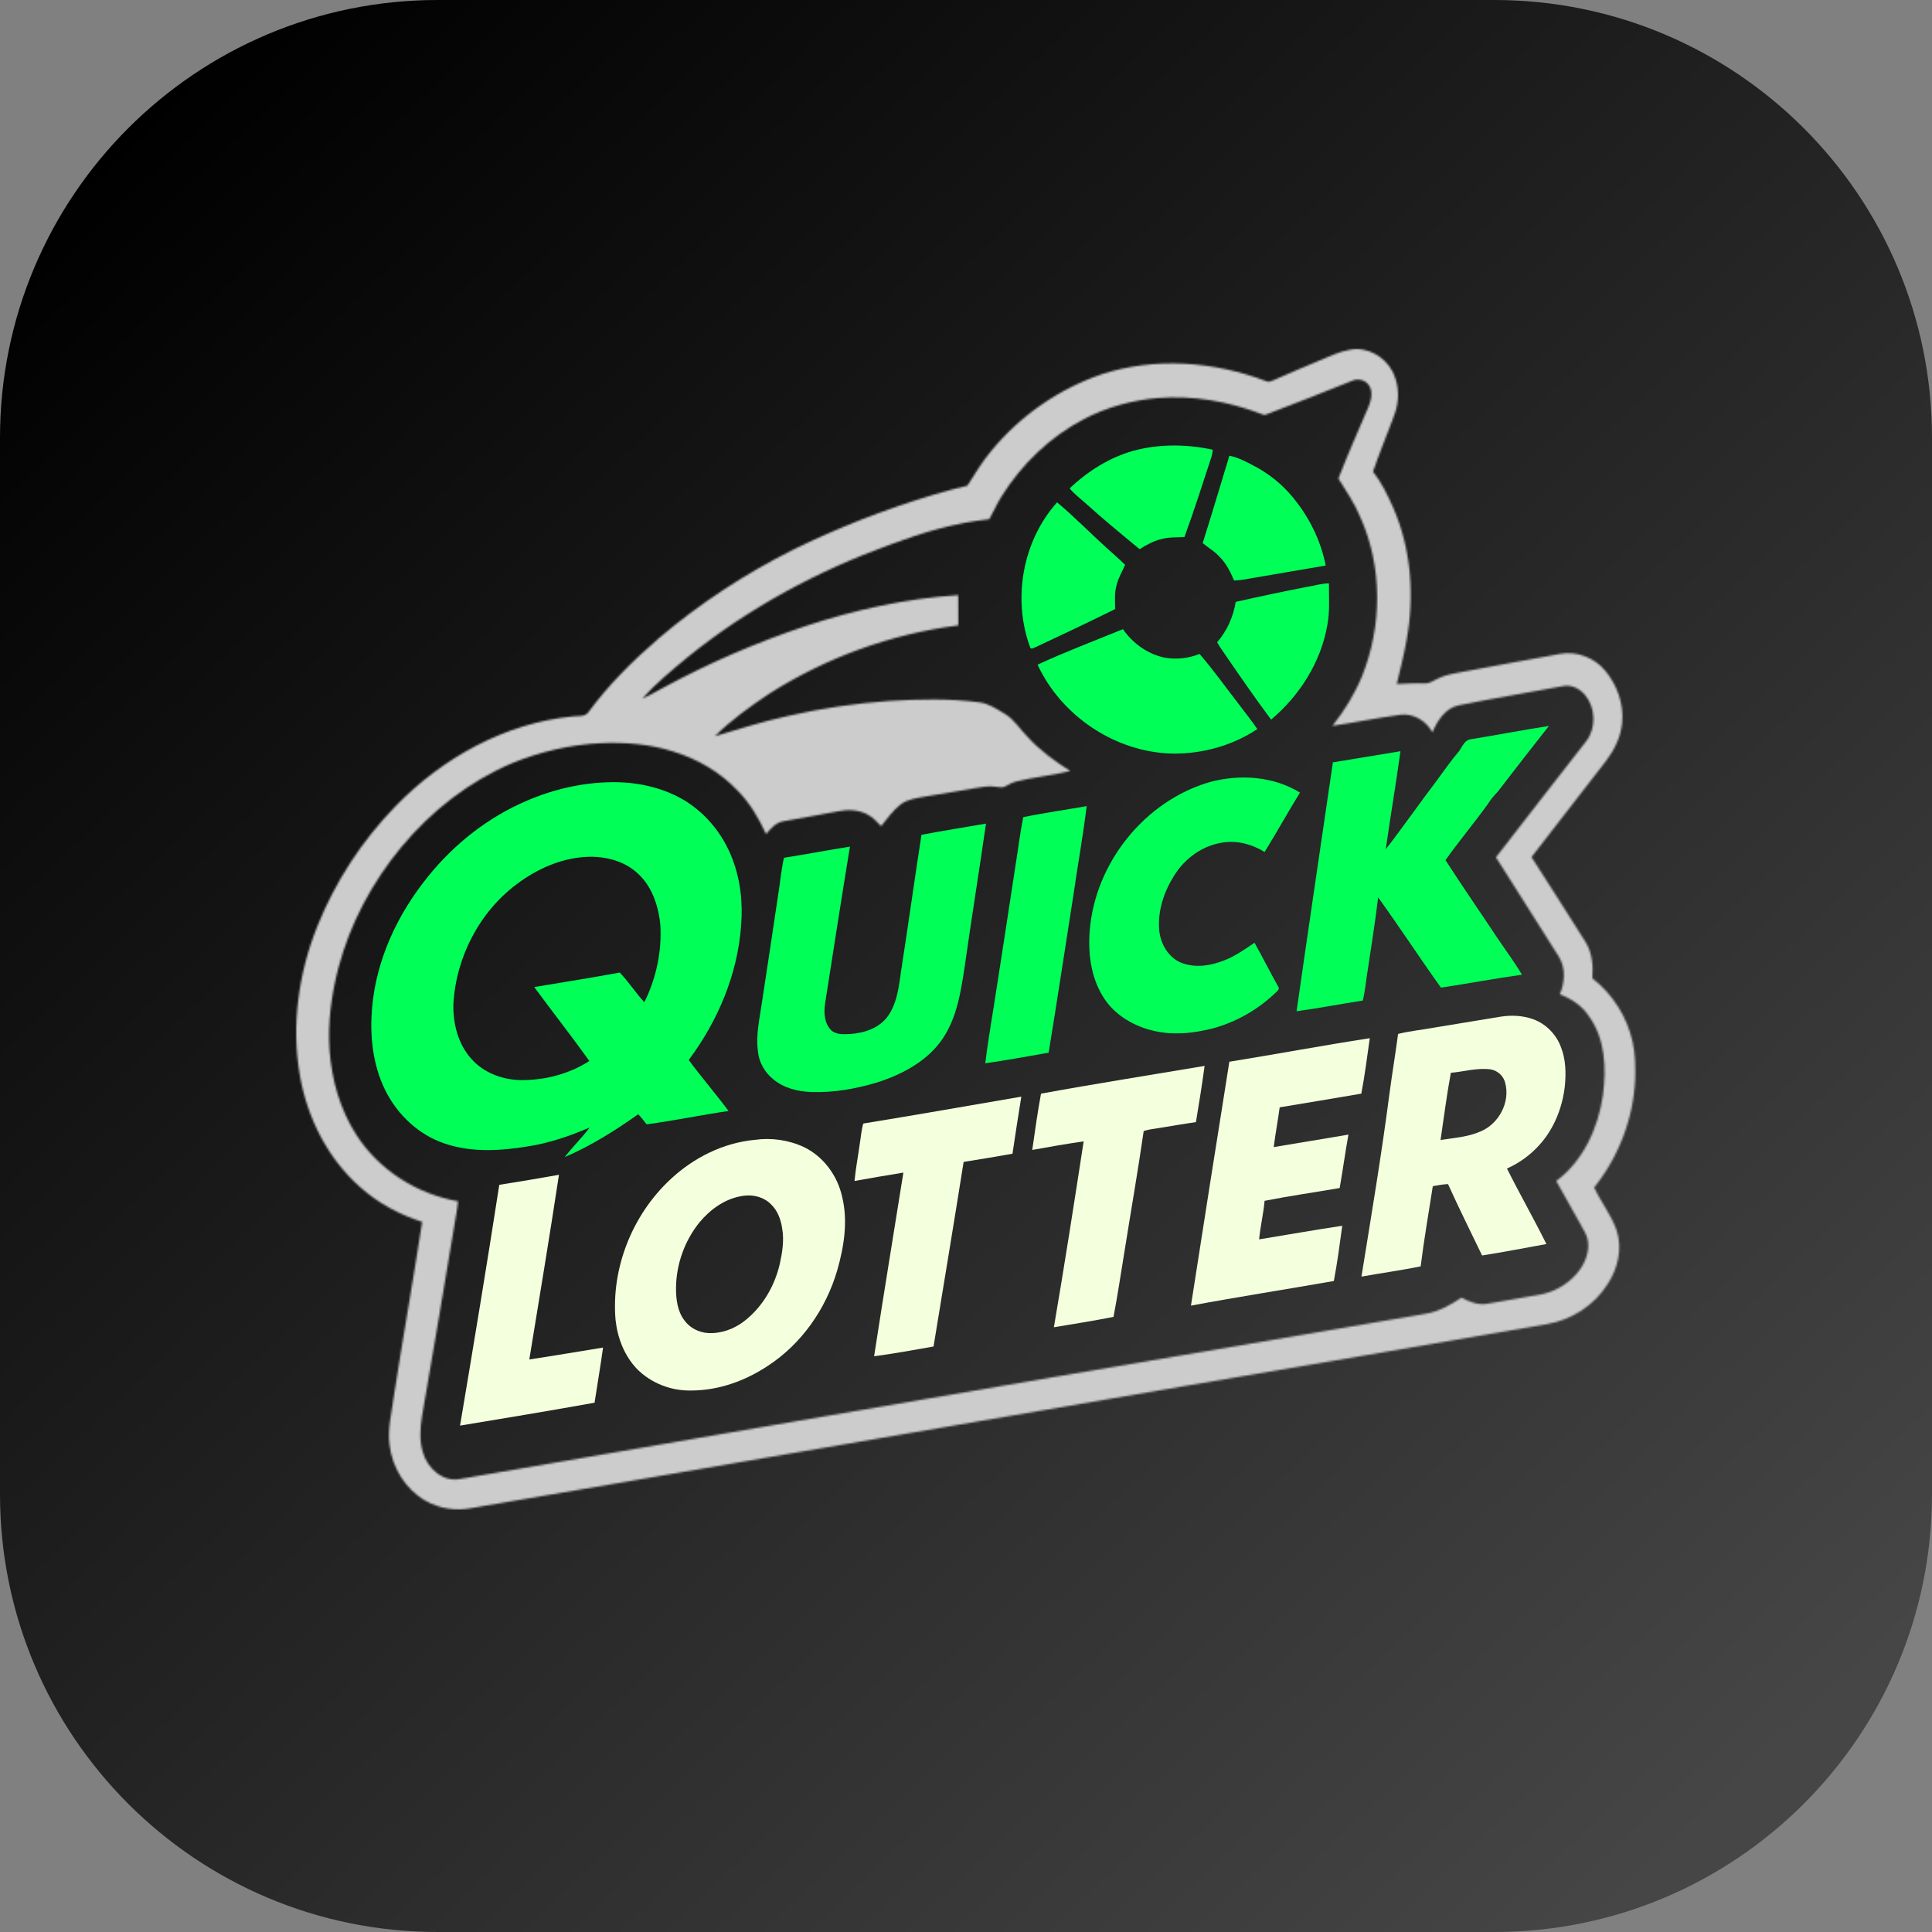 <svg width="1024" height="1024" viewBox="0 0 1024 1024" fill="none" xmlns="http://www.w3.org/2000/svg">
<rect x="0" y="0" width="1024" height="1024" fill="#808080" stroke="none"/>
<path d="M0 232C0 103.87 103.87 0 232 0H792C920.13 0 1024 103.87 1024 232V792C1024 920.13 920.13 1024 792 1024H232C103.87 1024 0 920.13 0 792V232Z" fill="url(#paint0_linear_2025_119)"/>
<mask id="path-2-inside-1_2025_119" fill="white">
<path d="M715.753 185.298C724.734 183.642 734.057 189.067 738.146 197.024C740.698 202.236 741.566 208.252 740.606 213.977C740.108 217.327 738.828 220.476 737.655 223.626C734.362 232.416 730.729 241.083 727.736 249.98C732.308 255.718 735.421 262.431 738.437 269.072C748.079 291.136 749.801 316.131 745.442 339.668C744.055 347.361 742.156 354.949 740.307 362.544C745.285 362.345 750.269 362.011 755.261 362.225C757.465 362.339 759.335 360.966 761.256 360.07C764.698 358.236 768.545 357.346 772.356 356.63C790.553 353.267 808.743 349.817 826.96 346.561C835.657 344.996 845.001 348.531 850.647 355.301C857.111 362.946 860.758 373.134 859.755 383.175C859.108 390.514 855.732 397.332 851.35 403.15C838.28 420.294 824.812 437.14 811.735 454.277C821.357 469.011 830.587 483.986 840.08 498.798C843.862 504.578 844.517 511.768 843.969 518.495C854.75 526.857 862.478 539.059 865.359 552.399C866.788 558.699 866.781 565.205 866.681 571.627C865.898 592.546 857.984 613.062 844.949 629.389C848.512 637.104 853.938 643.88 856.803 651.937C860.016 661.536 857.578 672.324 852.074 680.608C845.042 691.836 832.974 699.615 819.954 701.812C755.935 712.962 691.846 723.714 627.791 734.65C557.144 746.66 486.513 758.784 415.888 770.922C360.715 780.344 305.57 789.972 250.368 799.23C241.97 801.008 233.003 799.692 225.537 795.441C214.87 789.403 207.888 777.884 206.459 765.824C205.315 757.646 207.498 749.561 208.521 741.497C213.335 710.166 218.938 678.964 223.759 647.634C211.672 643.766 200.223 637.629 190.772 629.11C173.607 613.957 162.863 592.432 158.922 570.047C154.329 543.489 158.184 515.862 168.181 490.953C177.668 467.252 191.91 445.473 209.723 427.204C234.561 401.598 267.782 383.216 303.593 379.704C306.288 379.334 309.688 380.06 311.664 377.719C322.416 363.036 335.443 350.144 349.188 338.276C370.819 319.844 394.776 304.2 420.161 291.451C444.203 279.598 469.296 269.878 494.959 262.154C500.832 260.404 506.763 258.819 512.73 257.405C516.691 251.205 520.445 244.847 525.202 239.2C540.427 220.542 560.963 206.228 583.739 198.413C612.075 189.133 643.399 191.451 671.053 202.003C672.447 202.793 673.927 201.954 675.236 201.398C683.108 197.786 691.17 194.608 699.128 191.173C704.54 188.897 709.922 186.309 715.753 185.3V185.298ZM717.139 201.631C701.886 207.711 686.648 213.848 671.267 219.614C670.208 220.318 669.126 219.57 668.124 219.244C650.852 212.702 632.178 209.474 613.712 210.952C600.159 212.097 586.762 215.738 574.68 222.038C556.625 231.416 541.473 246.023 530.75 263.259C528.332 267.091 526.582 271.294 524.314 275.212C506.395 277.054 488.994 282.209 472.184 288.516C433.474 302.489 396.696 322.258 364.646 348.176C356.234 355.159 347.702 362.106 340.392 370.269C344.509 368.562 348.264 366.139 352.224 364.125C376.066 351.247 401.04 340.474 426.746 331.899C453 323.196 480.254 317.201 507.888 315.423C507.931 320.771 507.931 326.118 507.945 331.466C472.406 335.974 437.903 348.462 407.683 367.696C397.55 374.452 387.574 381.584 378.919 390.187C391.69 386.39 404.418 382.344 417.453 379.515C435.181 375.404 453.242 372.809 471.389 371.5C487.231 370.554 503.224 370.149 518.996 372.246C524.024 372.794 528.254 375.794 532.499 378.289C537.697 381.313 540.676 386.724 544.893 390.827C551.385 397.902 559.2 403.563 567.3 408.653C557.865 410.979 548.129 411.861 538.693 414.178C536.602 414.732 534.725 415.806 532.82 416.78C531.22 417.768 529.3 417.05 527.573 416.987C523.804 416.354 520.064 417.271 516.352 417.805C507.79 419.169 499.272 420.777 490.718 422.15C486.204 422.953 481.381 423.458 477.549 426.209C473.354 429.424 470.288 433.804 467.004 437.877C464.778 435.609 462.624 433.141 459.751 431.677C455.057 429.175 449.476 428.94 444.348 429.978C434.649 431.912 424.872 433.475 415.151 435.304C411.204 435.98 408.48 439.188 406.02 442.067C402.166 433.689 397.45 425.563 390.881 419.006C381.551 409.037 369.299 402.111 356.301 398.15C344.114 394.388 331.229 393.307 318.521 393.89C302.258 394.665 286.167 398.427 271.12 404.627C248.458 414.298 228.569 429.92 212.839 448.799C197.267 467.55 185.499 489.573 179.297 513.18C175.67 527.324 173.666 542 174.668 556.62C175.792 572.277 180.192 587.9 188.684 601.198C200.595 620.019 220.918 632.913 242.77 636.688C242.321 641.452 241.319 646.138 240.586 650.867C235.005 684.16 229.486 717.467 223.663 750.725C222.696 757.039 222.249 763.652 224.161 769.845C226.508 778.228 234.842 785.801 244.001 783.867C349.44 765.884 454.809 747.453 560.271 729.569C625.265 718.462 690.307 707.611 755.279 696.39C762.405 695.274 768.725 691.697 774.649 687.765C778.86 690.111 783.716 691.938 788.609 690.958C797.59 689.515 806.535 687.794 815.509 686.307C823.345 685.105 830.612 680.938 835.789 674.972C839.7 670.393 842.395 664.398 841.692 658.276C841.457 655.048 839.538 652.338 838.087 649.566C833.755 641.644 829.22 633.851 824.839 625.964C839.174 615.276 847.089 597.861 849.592 580.504C851.533 566.133 850.836 550.199 841.827 538.144C838.235 532.79 832.633 529.312 826.752 526.966C829.447 520.63 829.951 513.051 826.191 507.027C815.22 489.406 803.913 471.991 792.89 454.4C808.755 433.764 824.846 413.299 840.811 392.741C846.088 385.786 845.717 375.284 840.27 368.536C837.489 365.13 832.995 362.726 828.537 363.63C810.035 367.107 791.44 370.114 772.988 373.868C765.976 375.426 761.823 382.025 759.178 388.184C756.077 382.146 749.237 378.029 742.404 378.826C730.279 380.441 718.298 382.907 706.209 384.721C712.581 376.679 718.005 367.847 721.924 358.354C732.598 331.71 732.839 300.756 721.134 274.397C718.112 266.994 713.581 260.381 709.38 253.627C714.336 240.764 719.982 228.178 725.366 215.492C726.653 212.428 727.527 208.872 726.311 205.643C725.025 202.039 720.665 200.246 717.145 201.625L717.139 201.631Z"/>
</mask>
<path d="M715.753 185.298C724.734 183.642 734.057 189.067 738.146 197.024C740.698 202.236 741.566 208.252 740.606 213.977C740.108 217.327 738.828 220.476 737.655 223.626C734.362 232.416 730.729 241.083 727.736 249.98C732.308 255.718 735.421 262.431 738.437 269.072C748.079 291.136 749.801 316.131 745.442 339.668C744.055 347.361 742.156 354.949 740.307 362.544C745.285 362.345 750.269 362.011 755.261 362.225C757.465 362.339 759.335 360.966 761.256 360.07C764.698 358.236 768.545 357.346 772.356 356.63C790.553 353.267 808.743 349.817 826.96 346.561C835.657 344.996 845.001 348.531 850.647 355.301C857.111 362.946 860.758 373.134 859.755 383.175C859.108 390.514 855.732 397.332 851.35 403.15C838.28 420.294 824.812 437.14 811.735 454.277C821.357 469.011 830.587 483.986 840.08 498.798C843.862 504.578 844.517 511.768 843.969 518.495C854.75 526.857 862.478 539.059 865.359 552.399C866.788 558.699 866.781 565.205 866.681 571.627C865.898 592.546 857.984 613.062 844.949 629.389C848.512 637.104 853.938 643.88 856.803 651.937C860.016 661.536 857.578 672.324 852.074 680.608C845.042 691.836 832.974 699.615 819.954 701.812C755.935 712.962 691.846 723.714 627.791 734.65C557.144 746.66 486.513 758.784 415.888 770.922C360.715 780.344 305.57 789.972 250.368 799.23C241.97 801.008 233.003 799.692 225.537 795.441C214.87 789.403 207.888 777.884 206.459 765.824C205.315 757.646 207.498 749.561 208.521 741.497C213.335 710.166 218.938 678.964 223.759 647.634C211.672 643.766 200.223 637.629 190.772 629.11C173.607 613.957 162.863 592.432 158.922 570.047C154.329 543.489 158.184 515.862 168.181 490.953C177.668 467.252 191.91 445.473 209.723 427.204C234.561 401.598 267.782 383.216 303.593 379.704C306.288 379.334 309.688 380.06 311.664 377.719C322.416 363.036 335.443 350.144 349.188 338.276C370.819 319.844 394.776 304.2 420.161 291.451C444.203 279.598 469.296 269.878 494.959 262.154C500.832 260.404 506.763 258.819 512.73 257.405C516.691 251.205 520.445 244.847 525.202 239.2C540.427 220.542 560.963 206.228 583.739 198.413C612.075 189.133 643.399 191.451 671.053 202.003C672.447 202.793 673.927 201.954 675.236 201.398C683.108 197.786 691.17 194.608 699.128 191.173C704.54 188.897 709.922 186.309 715.753 185.3V185.298ZM717.139 201.631C701.886 207.711 686.648 213.848 671.267 219.614C670.208 220.318 669.126 219.57 668.124 219.244C650.852 212.702 632.178 209.474 613.712 210.952C600.159 212.097 586.762 215.738 574.68 222.038C556.625 231.416 541.473 246.023 530.75 263.259C528.332 267.091 526.582 271.294 524.314 275.212C506.395 277.054 488.994 282.209 472.184 288.516C433.474 302.489 396.696 322.258 364.646 348.176C356.234 355.159 347.702 362.106 340.392 370.269C344.509 368.562 348.264 366.139 352.224 364.125C376.066 351.247 401.04 340.474 426.746 331.899C453 323.196 480.254 317.201 507.888 315.423C507.931 320.771 507.931 326.118 507.945 331.466C472.406 335.974 437.903 348.462 407.683 367.696C397.55 374.452 387.574 381.584 378.919 390.187C391.69 386.39 404.418 382.344 417.453 379.515C435.181 375.404 453.242 372.809 471.389 371.5C487.231 370.554 503.224 370.149 518.996 372.246C524.024 372.794 528.254 375.794 532.499 378.289C537.697 381.313 540.676 386.724 544.893 390.827C551.385 397.902 559.2 403.563 567.3 408.653C557.865 410.979 548.129 411.861 538.693 414.178C536.602 414.732 534.725 415.806 532.82 416.78C531.22 417.768 529.3 417.05 527.573 416.987C523.804 416.354 520.064 417.271 516.352 417.805C507.79 419.169 499.272 420.777 490.718 422.15C486.204 422.953 481.381 423.458 477.549 426.209C473.354 429.424 470.288 433.804 467.004 437.877C464.778 435.609 462.624 433.141 459.751 431.677C455.057 429.175 449.476 428.94 444.348 429.978C434.649 431.912 424.872 433.475 415.151 435.304C411.204 435.98 408.48 439.188 406.02 442.067C402.166 433.689 397.45 425.563 390.881 419.006C381.551 409.037 369.299 402.111 356.301 398.15C344.114 394.388 331.229 393.307 318.521 393.89C302.258 394.665 286.167 398.427 271.12 404.627C248.458 414.298 228.569 429.92 212.839 448.799C197.267 467.55 185.499 489.573 179.297 513.18C175.67 527.324 173.666 542 174.668 556.62C175.792 572.277 180.192 587.9 188.684 601.198C200.595 620.019 220.918 632.913 242.77 636.688C242.321 641.452 241.319 646.138 240.586 650.867C235.005 684.16 229.486 717.467 223.663 750.725C222.696 757.039 222.249 763.652 224.161 769.845C226.508 778.228 234.842 785.801 244.001 783.867C349.44 765.884 454.809 747.453 560.271 729.569C625.265 718.462 690.307 707.611 755.279 696.39C762.405 695.274 768.725 691.697 774.649 687.765C778.86 690.111 783.716 691.938 788.609 690.958C797.59 689.515 806.535 687.794 815.509 686.307C823.345 685.105 830.612 680.938 835.789 674.972C839.7 670.393 842.395 664.398 841.692 658.276C841.457 655.048 839.538 652.338 838.087 649.566C833.755 641.644 829.22 633.851 824.839 625.964C839.174 615.276 847.089 597.861 849.592 580.504C851.533 566.133 850.836 550.199 841.827 538.144C838.235 532.79 832.633 529.312 826.752 526.966C829.447 520.63 829.951 513.051 826.191 507.027C815.22 489.406 803.913 471.991 792.89 454.4C808.755 433.764 824.846 413.299 840.811 392.741C846.088 385.786 845.717 375.284 840.27 368.536C837.489 365.13 832.995 362.726 828.537 363.63C810.035 367.107 791.44 370.114 772.988 373.868C765.976 375.426 761.823 382.025 759.178 388.184C756.077 382.146 749.237 378.029 742.404 378.826C730.279 380.441 718.298 382.907 706.209 384.721C712.581 376.679 718.005 367.847 721.924 358.354C732.598 331.71 732.839 300.756 721.134 274.397C718.112 266.994 713.581 260.381 709.38 253.627C714.336 240.764 719.982 228.178 725.366 215.492C726.653 212.428 727.527 208.872 726.311 205.643C725.025 202.039 720.665 200.246 717.145 201.625L717.139 201.631Z" fill="#CCCCCC" stroke="#CCCCCC" stroke-width="32.207" mask="url(#path-2-inside-1_2025_119)"/>
<path d="M600.874 238.881C614.527 235.204 629.047 235.383 642.814 238.362C642.672 239.841 642.423 241.321 641.919 242.722C637.303 256.729 632.86 270.816 627.775 284.661C623.537 284.845 619.2 284.646 615.089 285.848C611.101 286.879 607.481 288.906 604.026 291.082C594.177 282.946 584.3 274.841 574.835 266.257C572.111 263.889 569.246 261.65 566.928 258.854C576.521 249.753 588.055 242.429 600.875 238.879L600.874 238.881Z" fill="#00FF57"/>
<path d="M651.602 241.523C656.765 242.568 661.429 245.207 666.038 247.66C674.635 252.375 682.081 259.038 687.869 266.939C695.128 276.61 700.327 287.866 702.666 299.741C688.046 302.287 673.413 304.705 658.791 307.243C657.234 307.499 655.663 307.599 654.099 307.684C652.186 303.304 650.081 298.894 646.704 295.439C644.051 292.403 640.509 290.397 637.431 287.851C642.337 272.471 646.874 256.968 651.602 241.523Z" fill="#00FF57"/>
<path d="M546.12 343.468C536.483 317.69 541.838 286.837 560.269 266.259C569.378 273.81 577.606 282.357 586.409 290.264C589.736 293.271 593.114 296.23 596.335 299.366C594.834 302.936 592.73 306.271 591.82 310.075C590.683 314.213 590.931 318.551 591.102 322.796C577.187 329.658 563.185 336.349 549.119 342.905C548.159 343.119 547.035 344.256 546.118 343.466L546.12 343.468Z" fill="#00FF57"/>
<path d="M693.261 310.959C696.945 310.261 700.607 309.281 704.376 309.174C704.296 316.513 704.916 323.936 703.537 331.203C700.152 350.858 688.882 368.662 673.714 381.405C665.465 370.355 657.623 359.007 649.821 347.628C648.2 345.246 646.479 342.935 645.1 340.404C650.347 334.402 653.682 326.858 654.956 319.007C667.691 316.14 680.449 313.418 693.262 310.957L693.261 310.959Z" fill="#00FF57"/>
<path d="M549.929 352.293C564.762 345.431 580.059 339.635 595.19 333.47C600.31 340.873 608.103 346.555 616.957 348.496C623.249 349.691 629.862 348.98 635.807 346.604C643.373 355.372 650.051 364.851 657.161 373.975C660.29 378.091 663.475 382.166 666.419 386.426C653.222 395.193 637.307 399.617 621.5 399.411C591.322 398.814 562.572 379.614 549.929 352.293Z" fill="#00FF57"/>
<path d="M779.348 391.838C793.243 389.612 807.06 386.917 820.968 384.763C811.866 396.362 802.765 407.951 793.819 419.655C791.927 421.604 790.157 423.659 788.721 425.977C781.439 436.138 773.361 445.695 766.144 455.9C775.153 469.872 784.625 483.56 793.826 497.412C798.121 503.806 802.75 509.991 806.689 516.626C792.326 518.603 778.082 521.313 763.746 523.474C752.419 507.689 741.823 491.39 730.447 475.632C728.954 488.261 726.935 500.812 725.043 513.383C724.083 519.022 723.67 524.761 722.306 530.322C710.593 532.107 698.961 534.41 687.213 535.975C693.492 491.987 700.019 448.035 706.455 404.068C718.395 402.098 730.333 400.094 742.279 398.16C739.903 415.51 736.932 432.775 734.484 450.119C743.643 438.301 752.17 426.013 761.222 414.109C765.218 408.627 769.129 403.058 773.531 397.881C775.088 395.605 776.255 392.342 779.347 391.836L779.348 391.838Z" fill="#00FF57"/>
<path d="M641.448 414.438C657.198 410.258 674.94 411.402 689.012 420.092C682.598 430.487 676.703 441.19 670.269 451.571C663.82 447.582 656.083 445.413 648.495 446.501C637.594 447.929 627.902 454.956 622.228 464.242C616.916 472.661 613.623 482.651 614.385 492.685C614.947 499.944 619.064 507.362 625.997 510.249C633.286 513.171 641.549 511.912 648.666 509.09C654.582 506.892 659.717 503.152 664.936 499.682C669.211 507.333 673.135 515.162 677.408 522.813C678.098 523.645 677.729 524.69 676.967 525.33C667.644 534.489 656.055 541.366 643.461 544.899C632.653 547.765 621.062 548.938 610.125 546.03C599.858 543.363 590.073 537.341 584.534 528.09C578.163 517.793 576.655 505.271 577.565 493.396C580.324 457.485 606.718 424.393 641.449 414.437L641.448 414.438Z" fill="#00FF57"/>
<path d="M279.396 424.317C293.547 418.265 308.841 414.747 324.258 414.575C336.795 414.418 349.53 416.971 360.608 422.973C373.274 429.906 383.023 441.639 388.128 455.087C392.501 466.357 393.796 478.631 392.8 490.634C390.943 516.461 380.448 541.192 365.04 561.822C371.845 571.008 379.318 579.677 386.144 588.843C371.631 590.962 357.267 594.021 342.712 595.905C341.318 594.048 339.875 592.236 338.267 590.573C325.993 599.27 313.18 607.341 299.321 613.284C303.501 607.838 308.459 603.044 312.597 597.57C302.008 602.134 291.022 605.911 279.588 607.646C265.117 609.999 249.901 610.937 235.799 606.138C221.833 601.509 210.4 590.615 204.007 577.481C197.473 564.04 195.908 548.654 197.237 533.912C199.498 508.334 210.882 484.186 226.99 464.432C240.919 447.131 258.917 433.03 279.396 424.318V424.317ZM273.885 468.617C254.115 483.386 241.765 507.292 240.322 531.839C239.98 542.335 242.732 553.421 249.936 561.334C256.28 568.466 265.835 572.121 275.25 572.449C288.248 572.748 301.404 569.377 312.383 562.345C302.868 549.111 292.822 536.276 283.15 523.164C298.268 520.646 313.407 518.25 328.474 515.469C333.225 520.375 336.887 526.185 341.509 531.198C347.731 518.683 350.782 504.561 350.014 490.596C349.104 480.378 345.662 469.733 337.797 462.735C330.558 456.099 320.368 453.69 310.761 454.167C297.314 454.855 284.536 460.595 273.885 468.615V468.617Z" fill="#00FF57"/>
<path d="M542.311 433.126C553.461 430.801 564.753 429.222 575.973 427.273C574.039 442.946 571.237 458.496 568.976 474.127C564.589 502.066 560.386 530.033 555.799 557.944C544.621 559.921 533.449 561.96 522.207 563.568C523.927 549.566 526.452 535.694 528.543 521.749C531.687 501.597 534.765 481.438 537.838 461.279C539.389 451.899 540.491 442.456 542.311 433.128V433.126Z" fill="#00FF57"/>
<path d="M488.403 442.457C499.765 440.281 511.199 438.511 522.599 436.52C519.022 461.393 515.011 486.203 511.484 511.091C509.45 524.53 507.517 538.617 499.844 550.201C491.873 562.218 478.519 569.315 465.128 573.652C453.858 577.058 442.068 579.177 430.257 578.808C423.032 578.601 415.53 576.788 409.878 572.067C405.419 568.44 402.262 563.135 401.743 557.362C400.492 548.51 402.653 539.728 403.884 531.01C406.686 512.756 409.431 494.496 412.14 476.234C413.392 469.053 413.883 461.742 415.525 454.639C427.201 452.79 438.813 450.551 450.496 448.723C445.932 476.378 441.694 504.082 437.334 531.765C436.58 536.565 436.851 542.132 440.356 545.851C443.108 548.596 447.331 548.19 450.888 548.02C458.418 547.501 466.51 544.685 470.89 538.164C475.669 531.089 476.486 522.357 477.666 514.136C481.4 490.265 484.678 466.33 488.404 442.459L488.403 442.457Z" fill="#00FF57"/>
<path d="M795.037 538.909C800.925 537.942 807.117 538.177 812.758 540.268C819.428 542.699 824.796 548.239 827.285 554.858C829.938 561.472 830.087 568.76 829.382 575.758C828.102 587.1 823.673 598.25 815.986 606.768C811.2 612.115 805.284 616.445 798.721 619.339C805.456 632.808 812.935 645.877 819.627 659.366C808.272 661.415 796.943 663.646 785.538 665.424C779.466 652.838 773.236 640.322 767.476 627.588C764.752 627.68 762.092 628.278 759.419 628.697C757.201 642.848 754.761 656.97 752.984 671.184C742.581 673.338 732.049 674.739 721.597 676.631C726.816 644.305 732.248 612.015 736.459 579.54C737.859 569.008 739.622 558.535 741.01 548.003C747.544 546.375 754.299 545.77 760.927 544.526C772.297 542.656 783.669 540.757 795.038 538.909H795.037ZM768.983 568.604C766.784 580.415 765.278 592.34 763.521 604.222C770.668 603.099 778.077 602.622 784.782 599.665C794.446 595.619 800.589 584.12 797.767 573.888C796.92 570.276 793.756 567.437 790.137 566.806C783.012 565.831 776.022 567.993 768.983 568.605V568.604Z" fill="#F3FFDD"/>
<path d="M651.585 562.738C676.423 558.742 701.154 554.091 726.014 550.266C724.6 560.073 723.397 569.921 721.527 579.656C707.121 582.166 692.678 584.477 678.257 586.917C677.305 593.949 675.982 600.933 675.099 607.979C688.291 605.718 701.517 603.663 714.7 601.352C712.993 610.767 711.721 620.253 710.05 629.682C696.796 631.973 683.462 633.856 670.256 636.458C669.673 643.321 667.988 650.033 667.355 656.887C682.053 654.504 696.708 651.889 711.427 649.683C710.084 659.46 708.81 669.253 706.968 678.953C681.739 683.39 656.417 687.308 631.23 692.008C637.921 648.901 644.727 605.816 651.582 562.74L651.585 562.738Z" fill="#F3FFDD"/>
<path d="M551.754 579.659C580.588 574.375 609.559 569.832 638.463 564.954C637.105 574.916 635.534 584.851 633.864 594.77C627.365 595.66 620.907 596.811 614.437 597.856C611.672 598.318 608.848 598.567 606.181 599.484C603.145 620.533 599.476 641.48 596.133 662.479C594.178 674.319 592.429 686.193 590.182 697.976C579.686 700.038 569.126 701.745 558.581 703.466C564.192 670.685 569.305 637.818 574.36 604.944C565.244 606.273 556.163 607.831 547.112 609.496C548.533 599.534 549.928 589.556 551.756 579.659H551.754Z" fill="#F3FFDD"/>
<path d="M457.556 595.495C485.515 590.958 513.404 586.03 541.321 581.244C539.658 591.313 538.178 601.411 536.635 611.494C528.023 613.052 519.384 614.46 510.743 615.839C505.573 648.479 500.141 681.075 494.794 713.678C484.312 715.512 473.839 717.439 463.293 718.861C468.306 686.385 473.625 653.953 478.808 621.506C470.154 622.884 461.529 624.42 452.903 625.943C453.544 619.307 454.808 612.759 455.712 606.153C456.303 602.598 456.537 598.964 457.554 595.494L457.556 595.495Z" fill="#F3FFDD"/>
<path d="M400.021 604.148C408.918 602.904 418.183 604.218 426.303 608.079C436.513 613.078 443.824 623.098 446.305 634.106C449.526 647.083 447.379 660.694 443.738 673.343C437.778 693.758 424.865 712.289 406.947 723.944C394.929 731.93 380.722 737.028 366.187 737.006C355.613 737.205 344.926 733.074 337.523 725.465C330.867 718.51 327.29 709.06 326.253 699.595C323.885 671.962 335.227 643.711 355.521 624.909C367.688 613.582 383.36 605.702 400.02 604.145L400.021 604.148ZM392.278 634.091C383.646 635.769 376.229 641.273 370.689 647.936C362.846 657.656 358.424 670.101 358.302 682.595C358.267 688.476 359.013 694.747 362.597 699.633C365.512 703.779 370.405 706.296 375.44 706.545C382.317 706.894 389.177 704.356 394.567 700.152C404.159 692.693 410.581 681.643 413.305 669.881C414.656 663.78 415.666 657.445 414.586 651.223C413.903 646.409 412.133 641.538 408.498 638.161C404.318 634.008 397.904 632.828 392.278 634.093V634.091Z" fill="#F3FFDD"/>
<path d="M264.627 627.979C275.187 626.307 285.739 624.537 296.263 622.667C291.3 655.334 285.888 687.93 280.548 720.541C293.596 718.578 306.603 716.345 319.63 714.24C318.301 724.003 316.586 733.716 315.136 743.465C291.407 747.738 267.621 751.656 243.835 755.603C250.974 713.094 258.043 670.571 264.627 627.977V627.979Z" fill="#F3FFDD"/>
<defs>
<linearGradient id="paint0_linear_2025_119" x1="34" y1="100.5" x2="885.5" y2="987.5" gradientUnits="userSpaceOnUse">
<stop/>
<stop offset="1" stop-color="#464646"/>
</linearGradient>
</defs>
</svg>
